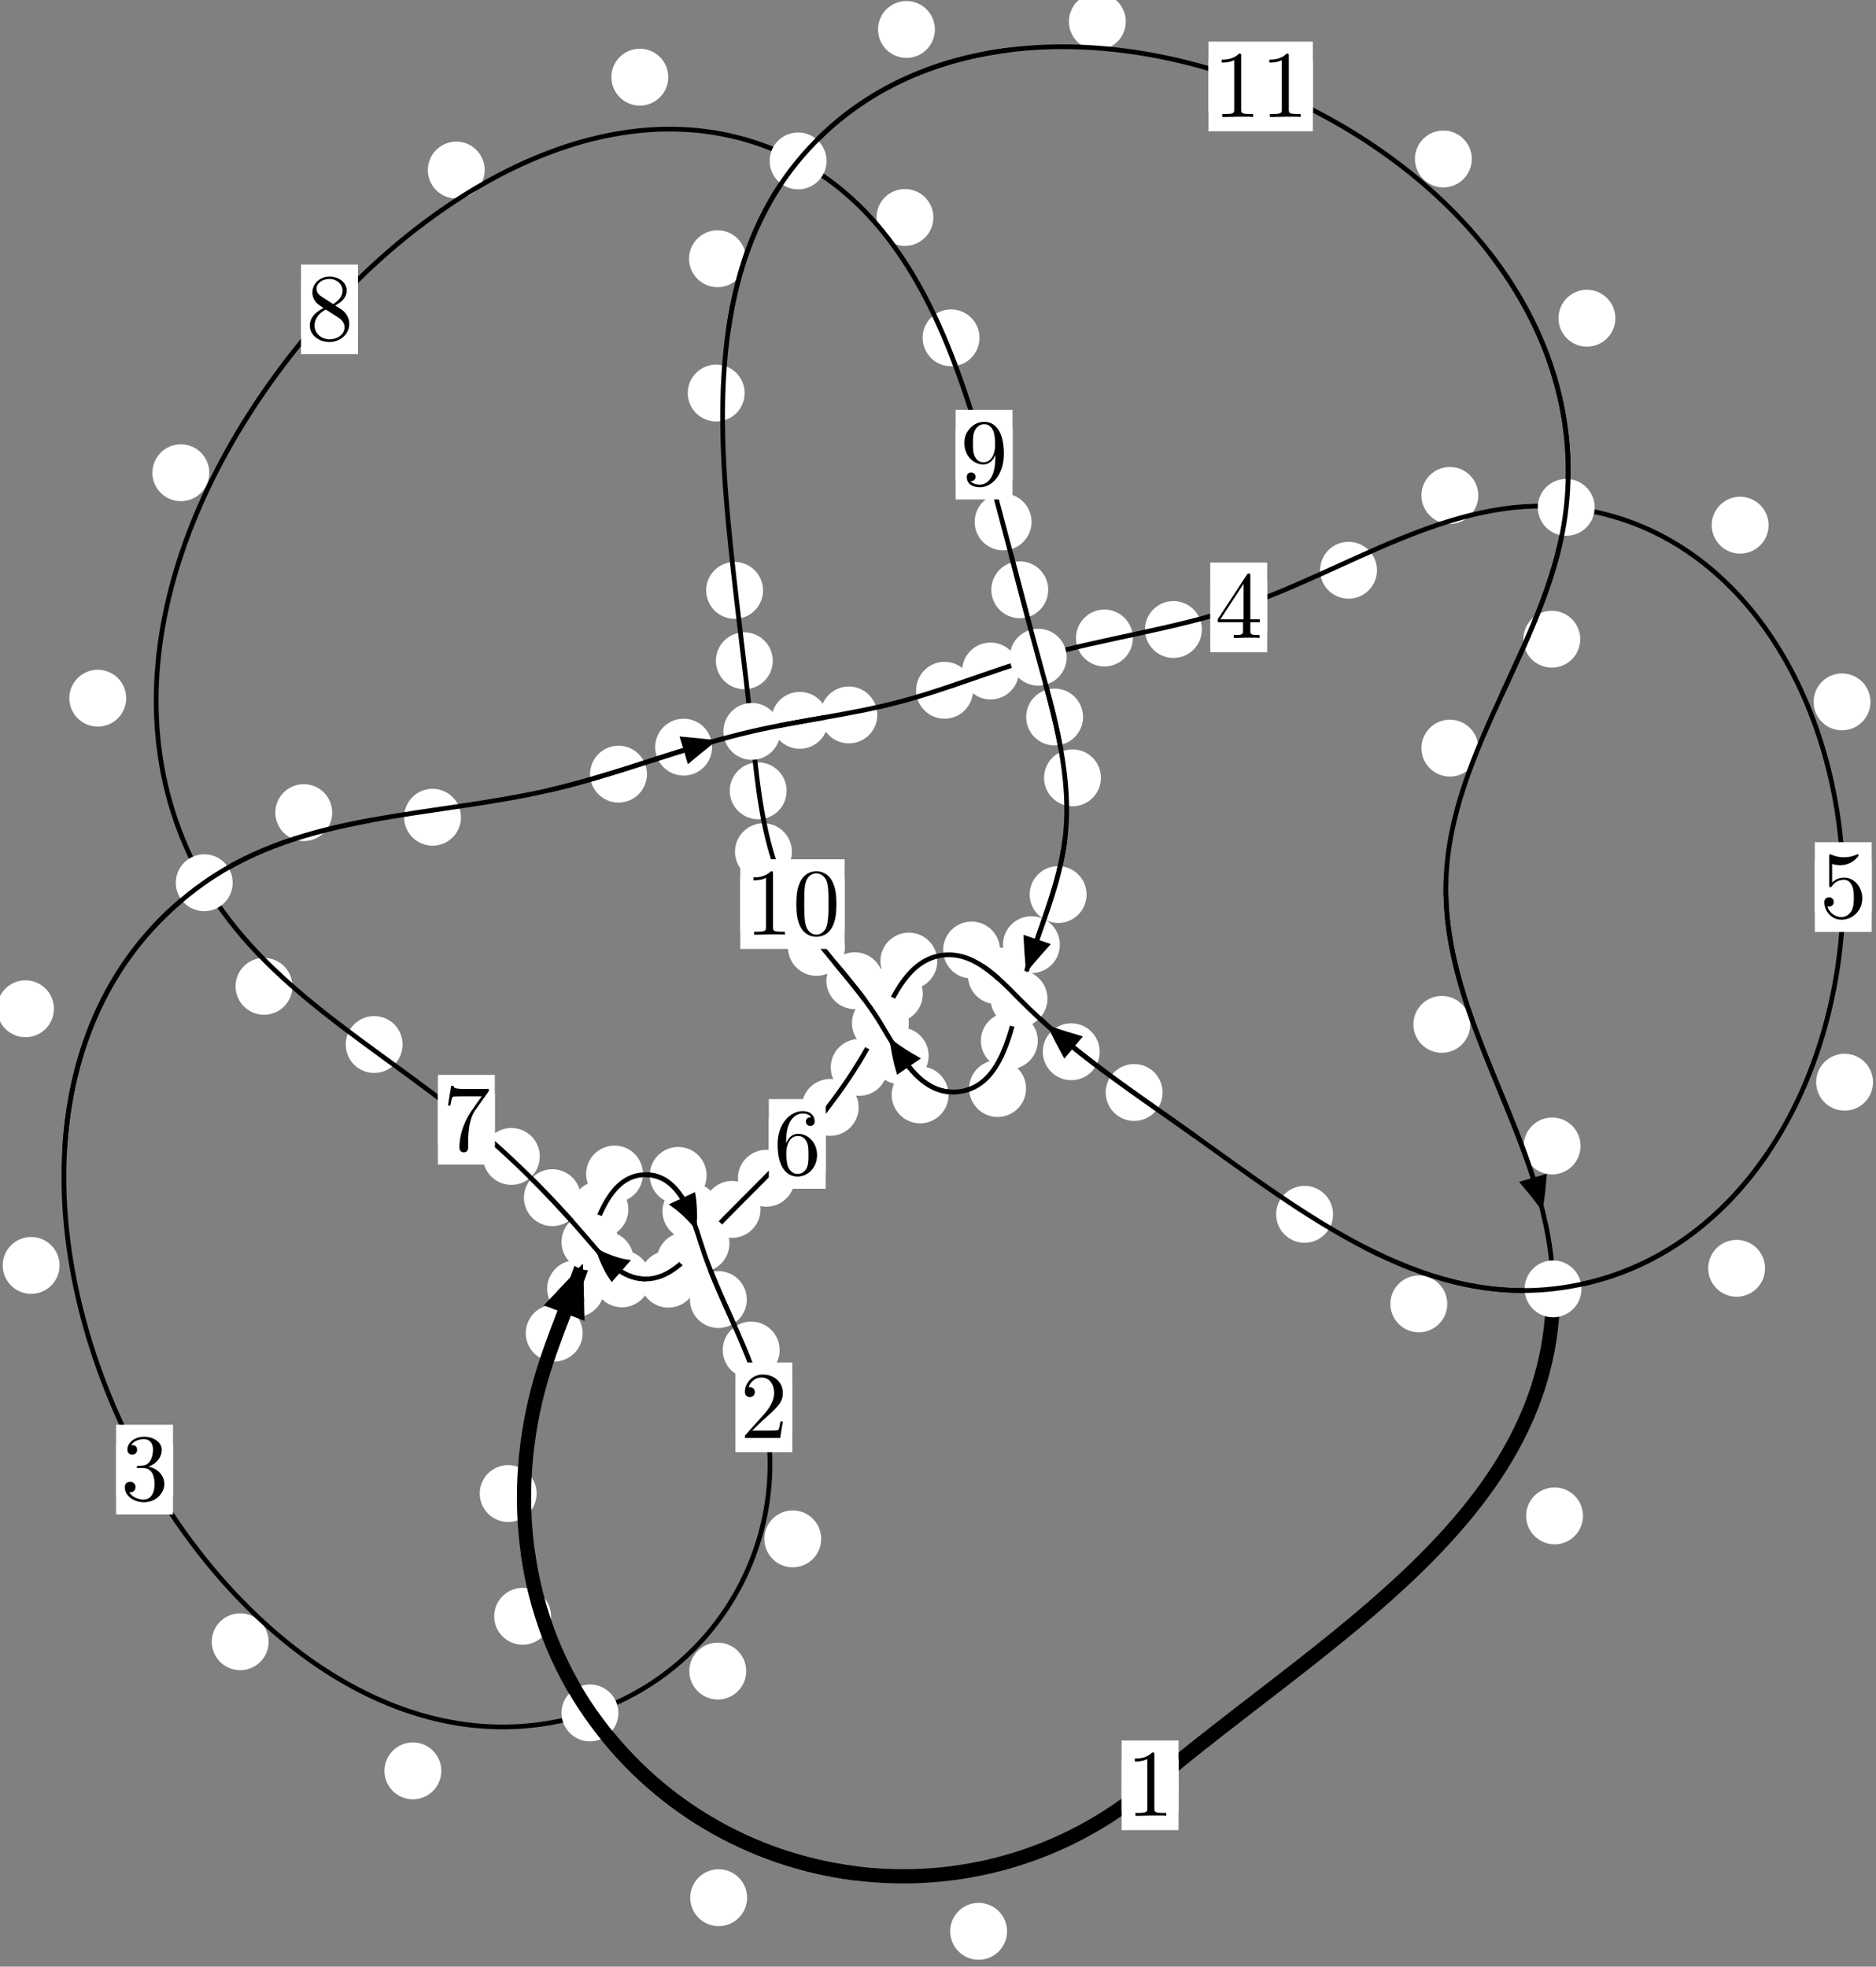 <?xml version="1.0"?>
<!-- Created by MetaPost 1.999 on 2021.07.05:2353 -->
<svg version="1.1" xmlns="http://www.w3.org/2000/svg" xmlns:xlink="http://www.w3.org/1999/xlink" width="197.158" height="206.664" viewBox="0 0 197.158 206.664">
<rect x="0" y="0" width="197.158" height="206.664" fill="#808080" stroke="none"/>
<!-- Original BoundingBox: -62.312302 -25.938797 134.846054 180.724991 -->
  <defs>
    <g transform="scale(0.01,0.01)" id="GLYPHcmr10_48">
      <path style="fill-rule: evenodd;" d="M460 -320C460 -400,455 -480,420 -554C374 -650,292 -666,250 -666C190 -666,117 -640,76 -547C44 -478,39 -400,39 -320C39 -245,43 -155,84 -79C127 2,200 22,249 22C303 22,379 1,423 -94C455 -163,460 -241,460 -320M249 -0C210 -0,151 -25,133 -121C122 -181,122 -273,122 -332C122 -396,122 -462,130 -516C149 -635,224 -644,249 -644C282 -644,348 -626,367 -527C377 -471,377 -395,377 -332C377 -257,377 -189,366 -125C351 -30,294 -0,249 -0"></path>
    </g>
    <g transform="scale(0.01,0.01)" id="GLYPHcmr10_49">
      <path style="fill-rule: evenodd;" d="M294 -640C294 -664,294 -666,271 -666C209 -602,121 -602,89 -602L89 -571C109 -571,168 -571,220 -597L220 -79C220 -43,217 -31,127 -31L95 -31L95 -0L257 -0L130 -3L217 -3L257 -3L297 -3L384 -3L419 -0L419 -31L387 -31C297 -31,294 -42,294 -79"></path>
    </g>
    <g transform="scale(0.01,0.01)" id="GLYPHcmr10_50">
      <path style="fill-rule: evenodd;" d="M127 -77L233 -180C389 -318,449 -372,449 -472C449 -586,359 -666,237 -666C124 -666,50 -574,50 -485C50 -429,100 -429,103 -429C120 -429,155 -441,155 -482C155 -508,137 -534,102 -534C94 -534,92 -534,89 -533C112 -598,166 -635,224 -635C315 -635,358 -554,358 -472C358 -392,308 -313,253 -251L61 -37C50 -26,50 -24,50 -0L421 -0L449 -174L424 -174C419 -144,412 -100,402 -85C395 -77,329 -77,307 -77"></path>
    </g>
    <g transform="scale(0.01,0.01)" id="GLYPHcmr10_51">
      <path style="fill-rule: evenodd;" d="M290 -352C372 -379,430 -449,430 -528C430 -610,342 -666,246 -666C145 -666,69 -606,69 -530C69 -497,91 -478,120 -478C151 -478,171 -500,171 -529C171 -579,124 -579,109 -579C140 -628,206 -641,242 -641C283 -641,338 -619,338 -529C338 -517,336 -459,310 -415C280 -367,246 -364,221 -363C213 -362,189 -360,182 -360C174 -359,167 -358,167 -348C167 -337,174 -337,191 -337L235 -337C317 -337,354 -269,354 -171C354 -35,285 -6,241 -6C198 -6,123 -23,88 -82C123 -77,154 -99,154 -137C154 -173,127 -193,98 -193C74 -193,42 -179,42 -135C42 -44,135 22,244 22C366 22,457 -69,457 -171C457 -253,394 -331,290 -352"></path>
    </g>
    <g transform="scale(0.01,0.01)" id="GLYPHcmr10_52">
      <path style="fill-rule: evenodd;" d="M294 -165L294 -78C294 -42,292 -31,218 -31L197 -31L197 -0L332 -0L238 -3L290 -3L332 -3L374 -3L427 -3L468 -0L468 -31L447 -31C373 -31,371 -42,371 -78L371 -165L471 -165L471 -196L371 -196L371 -651C371 -671,371 -677,355 -677C346 -677,343 -677,335 -665L28 -196L28 -165M300 -196L56 -196L300 -569"></path>
    </g>
    <g transform="scale(0.01,0.01)" id="GLYPHcmr10_53">
      <path style="fill-rule: evenodd;" d="M449 -201C449 -320,367 -420,259 -420C211 -420,168 -404,132 -369L132 -564C152 -558,185 -551,217 -551C340 -551,410 -642,410 -655C410 -661,407 -666,400 -666C399 -666,397 -666,392 -663C372 -654,323 -634,256 -634C216 -634,170 -641,123 -662C115 -665,113 -665,111 -665C101 -665,101 -657,101 -641L101 -345C101 -327,101 -319,115 -319C122 -319,124 -322,128 -328C139 -344,176 -398,257 -398C309 -398,334 -352,342 -334C358 -297,360 -258,360 -208C360 -173,360 -113,336 -71C312 -32,275 -6,229 -6C156 -6,99 -59,82 -118C85 -117,88 -116,99 -116C132 -116,149 -141,149 -165C149 -189,132 -214,99 -214C85 -214,50 -207,50 -161C50 -75,119 22,231 22C347 22,449 -74,449 -201"></path>
    </g>
    <g transform="scale(0.01,0.01)" id="GLYPHcmr10_54">
      <path style="fill-rule: evenodd;" d="M132 -328L132 -352C132 -605,256 -641,307 -641C331 -641,373 -635,395 -601C380 -601,340 -601,340 -556C340 -525,364 -510,386 -510C402 -510,432 -519,432 -558C432 -618,388 -666,305 -666C177 -666,42 -537,42 -316C42 -49,158 22,251 22C362 22,457 -72,457 -204C457 -331,368 -427,257 -427C189 -427,152 -376,132 -328M251 -6C188 -6,158 -66,152 -81C134 -128,134 -208,134 -226C134 -304,166 -404,256 -404C272 -404,318 -404,349 -342C367 -305,367 -254,367 -205C367 -157,367 -107,350 -71C320 -11,274 -6,251 -6"></path>
    </g>
    <g transform="scale(0.01,0.01)" id="GLYPHcmr10_55">
      <path style="fill-rule: evenodd;" d="M476 -609C485 -621,485 -623,485 -644L242 -644C120 -644,118 -657,114 -676L89 -676L56 -470L81 -470C84 -486,93 -549,106 -561C113 -567,191 -567,204 -567L411 -567C400 -551,321 -442,299 -409C209 -274,176 -135,176 -33C176 -23,176 22,222 22C268 22,268 -23,268 -33L268 -84C268 -139,271 -194,279 -248C283 -271,297 -357,341 -419"></path>
    </g>
    <g transform="scale(0.01,0.01)" id="GLYPHcmr10_56">
      <path style="fill-rule: evenodd;" d="M163 -457C117 -487,113 -521,113 -538C113 -599,178 -641,249 -641C322 -641,386 -589,386 -517C386 -460,347 -412,287 -377M309 -362C381 -399,430 -451,430 -517C430 -609,341 -666,250 -666C150 -666,69 -592,69 -499C69 -481,71 -436,113 -389C124 -377,161 -352,186 -335C128 -306,42 -250,42 -151C42 -45,144 22,249 22C362 22,457 -61,457 -168C457 -204,446 -249,408 -291C389 -312,373 -322,309 -362M209 -320L332 -242C360 -223,407 -193,407 -132C407 -58,332 -6,250 -6C164 -6,92 -68,92 -151C92 -209,124 -273,209 -320"></path>
    </g>
    <g transform="scale(0.01,0.01)" id="GLYPHcmr10_57">
      <path style="fill-rule: evenodd;" d="M367 -318L367 -286C367 -52,263 -6,205 -6C188 -6,134 -8,107 -42C151 -42,159 -71,159 -88C159 -119,135 -134,113 -134C97 -134,67 -125,67 -86C67 -19,121 22,206 22C335 22,457 -114,457 -329C457 -598,342 -666,253 -666C198 -666,149 -648,106 -603C65 -558,42 -516,42 -441C42 -316,130 -218,242 -218C303 -218,344 -260,367 -318M243 -241C227 -241,181 -241,150 -304C132 -341,132 -391,132 -440C132 -494,132 -541,153 -578C180 -628,218 -641,253 -641C299 -641,332 -607,349 -562C361 -530,365 -467,365 -421C365 -338,331 -241,243 -241"></path>
    </g>
  </defs>
  <path d="M105.836 202.95C105.836 202.157,105.521 201.397,104.961 200.837C104.4 200.276,103.64 199.961,102.848 199.961C102.055 199.961,101.295 200.276,100.734 200.837C100.174 201.397,99.859 202.157,99.859 202.95C99.859 203.743,100.174 204.503,100.734 205.063C101.295 205.624,102.055 205.939,102.848 205.939C103.64 205.939,104.4 205.624,104.961 205.063C105.521 204.503,105.836 203.743,105.836 202.95Z" style="fill: rgb(100%,100%,100%);stroke: none;"></path>
  <path d="M123.857 187.608C123.857 186.816,123.542 186.055,122.981 185.495C122.421 184.935,121.661 184.62,120.868 184.62C120.075 184.62,119.315 184.935,118.755 185.495C118.194 186.055,117.879 186.816,117.879 187.608C117.879 188.401,118.194 189.161,118.755 189.722C119.315 190.282,120.075 190.597,120.868 190.597C121.661 190.597,122.421 190.282,122.981 189.722C123.542 189.161,123.857 188.401,123.857 187.608Z" style="fill: rgb(100%,100%,100%);stroke: none;"></path>
  <path d="M57.916 169.848C57.916 169.055,57.601 168.295,57.041 167.734C56.48 167.174,55.72 166.859,54.928 166.859C54.135 166.859,53.375 167.174,52.814 167.734C52.254 168.295,51.939 169.055,51.939 169.848C51.939 170.64,52.254 171.4,52.814 171.961C53.375 172.521,54.135 172.836,54.928 172.836C55.72 172.836,56.48 172.521,57.041 171.961C57.601 171.4,57.916 170.64,57.916 169.848Z" style="fill: rgb(100%,100%,100%);stroke: none;"></path>
  <path d="M78.516 199.419C78.516 198.626,78.202 197.866,77.641 197.306C77.081 196.745,76.32 196.43,75.528 196.43C74.735 196.43,73.975 196.745,73.414 197.306C72.854 197.866,72.539 198.626,72.539 199.419C72.539 200.212,72.854 200.972,73.414 201.532C73.975 202.093,74.735 202.408,75.528 202.408C76.32 202.408,77.081 202.093,77.641 201.532C78.202 200.972,78.516 200.212,78.516 199.419Z" style="fill: rgb(100%,100%,100%);stroke: none;"></path>
  <path d="M61.231 140.091C61.231 139.298,60.916 138.538,60.356 137.977C59.795 137.417,59.035 137.102,58.243 137.102C57.45 137.102,56.69 137.417,56.129 137.977C55.569 138.538,55.254 139.298,55.254 140.091C55.254 140.883,55.569 141.644,56.129 142.204C56.69 142.765,57.45 143.08,58.243 143.08C59.035 143.08,59.795 142.765,60.356 142.204C60.916 141.644,61.231 140.883,61.231 140.091Z" style="fill: rgb(100%,100%,100%);stroke: none;"></path>
  <path d="M56.394 156.948C56.394 156.155,56.079 155.395,55.519 154.835C54.958 154.274,54.198 153.959,53.405 153.959C52.613 153.959,51.852 154.274,51.292 154.835C50.732 155.395,50.417 156.155,50.417 156.948C50.417 157.741,50.732 158.501,51.292 159.061C51.852 159.622,52.613 159.937,53.405 159.937C54.198 159.937,54.958 159.622,55.519 159.061C56.079 158.501,56.394 157.741,56.394 156.948Z" style="fill: rgb(100%,100%,100%);stroke: none;"></path>
  <path d="M66.038 127.082C66.038 126.289,65.723 125.529,65.163 124.969C64.602 124.408,63.842 124.093,63.049 124.093C62.257 124.093,61.497 124.408,60.936 124.969C60.376 125.529,60.061 126.289,60.061 127.082C60.061 127.875,60.376 128.635,60.936 129.195C61.497 129.756,62.257 130.071,63.049 130.071C63.842 130.071,64.602 129.756,65.163 129.195C65.723 128.635,66.038 127.875,66.038 127.082Z" style="fill: rgb(100%,100%,100%);stroke: none;"></path>
  <path d="M63.482 135.427C63.482 134.635,63.167 133.874,62.607 133.314C62.046 132.753,61.286 132.439,60.494 132.439C59.701 132.439,58.941 132.753,58.38 133.314C57.82 133.874,57.505 134.635,57.505 135.427C57.505 136.22,57.82 136.98,58.38 137.541C58.941 138.101,59.701 138.416,60.494 138.416C61.286 138.416,62.046 138.101,62.607 137.541C63.167 136.98,63.482 136.22,63.482 135.427Z" style="fill: rgb(100%,100%,100%);stroke: none;"></path>
  <path d="M74.263 123.518C74.263 122.725,73.948 121.965,73.387 121.405C72.827 120.844,72.067 120.529,71.274 120.529C70.481 120.529,69.721 120.844,69.161 121.405C68.6 121.965,68.285 122.725,68.285 123.518C68.285 124.311,68.6 125.071,69.161 125.631C69.721 126.192,70.481 126.507,71.274 126.507C72.067 126.507,72.827 126.192,73.387 125.631C73.948 125.071,74.263 124.311,74.263 123.518Z" style="fill: rgb(100%,100%,100%);stroke: none;"></path>
  <path d="M67.574 123.372C67.574 122.579,67.26 121.819,66.699 121.258C66.139 120.698,65.378 120.383,64.586 120.383C63.793 120.383,63.033 120.698,62.472 121.258C61.912 121.819,61.597 122.579,61.597 123.372C61.597 124.164,61.912 124.924,62.472 125.485C63.033 126.045,63.793 126.36,64.586 126.36C65.378 126.36,66.139 126.045,66.699 125.485C67.26 124.924,67.574 124.164,67.574 123.372Z" style="fill: rgb(100%,100%,100%);stroke: none;"></path>
  <path d="M78.484 136.563C78.484 135.77,78.169 135.01,77.609 134.449C77.048 133.889,76.288 133.574,75.495 133.574C74.703 133.574,73.943 133.889,73.382 134.449C72.822 135.01,72.507 135.77,72.507 136.563C72.507 137.355,72.822 138.115,73.382 138.676C73.943 139.236,74.703 139.551,75.495 139.551C76.288 139.551,77.048 139.236,77.609 138.676C78.169 138.115,78.484 137.355,78.484 136.563Z" style="fill: rgb(100%,100%,100%);stroke: none;"></path>
  <path d="M75.603 127.291C75.603 126.498,75.288 125.738,74.727 125.178C74.167 124.617,73.407 124.302,72.614 124.302C71.821 124.302,71.061 124.617,70.501 125.178C69.94 125.738,69.625 126.498,69.625 127.291C69.625 128.084,69.94 128.844,70.501 129.404C71.061 129.965,71.821 130.28,72.614 130.28C73.407 130.28,74.167 129.965,74.727 129.404C75.288 128.844,75.603 128.084,75.603 127.291Z" style="fill: rgb(100%,100%,100%);stroke: none;"></path>
  <path d="M86.303 161.712C86.303 160.92,85.988 160.16,85.427 159.599C84.867 159.039,84.107 158.724,83.314 158.724C82.521 158.724,81.761 159.039,81.201 159.599C80.64 160.16,80.325 160.92,80.325 161.712C80.325 162.505,80.64 163.265,81.201 163.826C81.761 164.386,82.521 164.701,83.314 164.701C84.107 164.701,84.867 164.386,85.427 163.826C85.988 163.265,86.303 162.505,86.303 161.712Z" style="fill: rgb(100%,100%,100%);stroke: none;"></path>
  <path d="M81.937 141.867C81.937 141.074,81.622 140.314,81.061 139.753C80.501 139.193,79.74 138.878,78.948 138.878C78.155 138.878,77.395 139.193,76.834 139.753C76.274 140.314,75.959 141.074,75.959 141.867C75.959 142.659,76.274 143.419,76.834 143.98C77.395 144.54,78.155 144.855,78.948 144.855C79.74 144.855,80.501 144.54,81.061 143.98C81.622 143.419,81.937 142.659,81.937 141.867Z" style="fill: rgb(100%,100%,100%);stroke: none;"></path>
  <path d="M46.38 186.089C46.38 185.296,46.065 184.536,45.505 183.976C44.944 183.415,44.184 183.1,43.392 183.1C42.599 183.1,41.839 183.415,41.278 183.976C40.718 184.536,40.403 185.296,40.403 186.089C40.403 186.882,40.718 187.642,41.278 188.202C41.839 188.763,42.599 189.078,43.392 189.078C44.184 189.078,44.944 188.763,45.505 188.202C46.065 187.642,46.38 186.882,46.38 186.089Z" style="fill: rgb(100%,100%,100%);stroke: none;"></path>
  <path d="M78.424 175.604C78.424 174.811,78.109 174.051,77.548 173.491C76.988 172.93,76.228 172.615,75.435 172.615C74.642 172.615,73.882 172.93,73.322 173.491C72.761 174.051,72.446 174.811,72.446 175.604C72.446 176.397,72.761 177.157,73.322 177.717C73.882 178.278,74.642 178.593,75.435 178.593C76.228 178.593,76.988 178.278,77.548 177.717C78.109 177.157,78.424 176.397,78.424 175.604Z" style="fill: rgb(100%,100%,100%);stroke: none;"></path>
  <path d="M6.26 132.974C6.26 132.181,5.945 131.421,5.385 130.861C4.824 130.3,4.064 129.985,3.272 129.985C2.479 129.985,1.719 130.3,1.158 130.861C0.598 131.421,0.283 132.181,0.283 132.974C0.283 133.767,0.598 134.527,1.158 135.087C1.719 135.648,2.479 135.963,3.272 135.963C4.064 135.963,4.824 135.648,5.385 135.087C5.945 134.527,6.26 133.767,6.26 132.974Z" style="fill: rgb(100%,100%,100%);stroke: none;"></path>
  <path d="M28.232 172.522C28.232 171.73,27.917 170.97,27.357 170.409C26.796 169.849,26.036 169.534,25.244 169.534C24.451 169.534,23.691 169.849,23.13 170.409C22.57 170.97,22.255 171.73,22.255 172.522C22.255 173.315,22.57 174.075,23.13 174.636C23.691 175.196,24.451 175.511,25.244 175.511C26.036 175.511,26.796 175.196,27.357 174.636C27.917 174.075,28.232 173.315,28.232 172.522Z" style="fill: rgb(100%,100%,100%);stroke: none;"></path>
  <path d="M34.911 85.393C34.911 84.6,34.596 83.84,34.036 83.28C33.475 82.719,32.715 82.404,31.922 82.404C31.13 82.404,30.369 82.719,29.809 83.28C29.249 83.84,28.934 84.6,28.934 85.393C28.934 86.186,29.249 86.946,29.809 87.506C30.369 88.067,31.13 88.382,31.922 88.382C32.715 88.382,33.475 88.067,34.036 87.506C34.596 86.946,34.911 86.186,34.911 85.393Z" style="fill: rgb(100%,100%,100%);stroke: none;"></path>
  <path d="M5.665 106.005C5.665 105.212,5.35 104.452,4.79 103.892C4.229 103.331,3.469 103.016,2.676 103.016C1.884 103.016,1.124 103.331,0.563 103.892C0.003 104.452,-0.312 105.212,-0.312 106.005C-0.312 106.798,0.003 107.558,0.563 108.118C1.124 108.679,1.884 108.994,2.676 108.994C3.469 108.994,4.229 108.679,4.79 108.118C5.35 107.558,5.665 106.798,5.665 106.005Z" style="fill: rgb(100%,100%,100%);stroke: none;"></path>
  <path d="M67.992 81.35C67.992 80.557,67.677 79.797,67.117 79.237C66.556 78.676,65.796 78.361,65.003 78.361C64.211 78.361,63.45 78.676,62.89 79.237C62.329 79.797,62.014 80.557,62.014 81.35C62.014 82.143,62.329 82.903,62.89 83.463C63.45 84.024,64.211 84.339,65.003 84.339C65.796 84.339,66.556 84.024,67.117 83.463C67.677 82.903,67.992 82.143,67.992 81.35Z" style="fill: rgb(100%,100%,100%);stroke: none;"></path>
  <path d="M48.447 85.88C48.447 85.087,48.132 84.327,47.572 83.766C47.012 83.206,46.251 82.891,45.459 82.891C44.666 82.891,43.906 83.206,43.345 83.766C42.785 84.327,42.47 85.087,42.47 85.88C42.47 86.672,42.785 87.433,43.345 87.993C43.906 88.553,44.666 88.868,45.459 88.868C46.251 88.868,47.012 88.553,47.572 87.993C48.132 87.433,48.447 86.672,48.447 85.88Z" style="fill: rgb(100%,100%,100%);stroke: none;"></path>
  <path d="M87.04 75.698C87.04 74.905,86.725 74.145,86.164 73.584C85.604 73.024,84.843 72.709,84.051 72.709C83.258 72.709,82.498 73.024,81.937 73.584C81.377 74.145,81.062 74.905,81.062 75.698C81.062 76.49,81.377 77.251,81.937 77.811C82.498 78.372,83.258 78.686,84.051 78.686C84.843 78.686,85.604 78.372,86.164 77.811C86.725 77.251,87.04 76.49,87.04 75.698Z" style="fill: rgb(100%,100%,100%);stroke: none;"></path>
  <path d="M74.835 78.512C74.835 77.719,74.52 76.959,73.96 76.398C73.399 75.838,72.639 75.523,71.846 75.523C71.054 75.523,70.293 75.838,69.733 76.398C69.172 76.959,68.857 77.719,68.857 78.512C68.857 79.304,69.172 80.064,69.733 80.625C70.293 81.185,71.054 81.5,71.846 81.5C72.639 81.5,73.399 81.185,73.96 80.625C74.52 80.064,74.835 79.304,74.835 78.512Z" style="fill: rgb(100%,100%,100%);stroke: none;"></path>
  <path d="M102.256 72.537C102.256 71.745,101.941 70.985,101.381 70.424C100.82 69.864,100.06 69.549,99.267 69.549C98.475 69.549,97.714 69.864,97.154 70.424C96.593 70.985,96.278 71.745,96.278 72.537C96.278 73.33,96.593 74.09,97.154 74.651C97.714 75.211,98.475 75.526,99.267 75.526C100.06 75.526,100.82 75.211,101.381 74.651C101.941 74.09,102.256 73.33,102.256 72.537Z" style="fill: rgb(100%,100%,100%);stroke: none;"></path>
  <path d="M92.198 75.131C92.198 74.338,91.883 73.578,91.323 73.018C90.762 72.457,90.002 72.142,89.209 72.142C88.417 72.142,87.657 72.457,87.096 73.018C86.536 73.578,86.221 74.338,86.221 75.131C86.221 75.924,86.536 76.684,87.096 77.244C87.657 77.805,88.417 78.12,89.209 78.12C90.002 78.12,90.762 77.805,91.323 77.244C91.883 76.684,92.198 75.924,92.198 75.131Z" style="fill: rgb(100%,100%,100%);stroke: none;"></path>
  <path d="M119.059 67.046C119.059 66.254,118.745 65.494,118.184 64.933C117.624 64.373,116.863 64.058,116.071 64.058C115.278 64.058,114.518 64.373,113.957 64.933C113.397 65.494,113.082 66.254,113.082 67.046C113.082 67.839,113.397 68.599,113.957 69.16C114.518 69.72,115.278 70.035,116.071 70.035C116.863 70.035,117.624 69.72,118.184 69.16C118.745 68.599,119.059 67.839,119.059 67.046Z" style="fill: rgb(100%,100%,100%);stroke: none;"></path>
  <path d="M107.09 70.512C107.09 69.72,106.775 68.959,106.214 68.399C105.654 67.838,104.894 67.523,104.101 67.523C103.308 67.523,102.548 67.838,101.988 68.399C101.427 68.959,101.112 69.72,101.112 70.512C101.112 71.305,101.427 72.065,101.988 72.626C102.548 73.186,103.308 73.501,104.101 73.501C104.894 73.501,105.654 73.186,106.214 72.626C106.775 72.065,107.09 71.305,107.09 70.512Z" style="fill: rgb(100%,100%,100%);stroke: none;"></path>
  <path d="M144.712 59.924C144.712 59.131,144.397 58.371,143.836 57.81C143.276 57.25,142.516 56.935,141.723 56.935C140.93 56.935,140.17 57.25,139.61 57.81C139.049 58.371,138.734 59.131,138.734 59.924C138.734 60.716,139.049 61.476,139.61 62.037C140.17 62.597,140.93 62.912,141.723 62.912C142.516 62.912,143.276 62.597,143.836 62.037C144.397 61.476,144.712 60.716,144.712 59.924Z" style="fill: rgb(100%,100%,100%);stroke: none;"></path>
  <path d="M126.31 66.152C126.31 65.359,125.995 64.599,125.434 64.039C124.874 63.478,124.114 63.163,123.321 63.163C122.528 63.163,121.768 63.478,121.208 64.039C120.647 64.599,120.332 65.359,120.332 66.152C120.332 66.945,120.647 67.705,121.208 68.265C121.768 68.826,122.528 69.141,123.321 69.141C124.114 69.141,124.874 68.826,125.434 68.265C125.995 67.705,126.31 66.945,126.31 66.152Z" style="fill: rgb(100%,100%,100%);stroke: none;"></path>
  <path d="M185.869 55.188C185.869 54.395,185.554 53.635,184.994 53.075C184.433 52.514,183.673 52.199,182.88 52.199C182.088 52.199,181.328 52.514,180.767 53.075C180.207 53.635,179.892 54.395,179.892 55.188C179.892 55.981,180.207 56.741,180.767 57.301C181.328 57.862,182.088 58.177,182.88 58.177C183.673 58.177,184.433 57.862,184.994 57.301C185.554 56.741,185.869 55.981,185.869 55.188Z" style="fill: rgb(100%,100%,100%);stroke: none;"></path>
  <path d="M155.362 52.062C155.362 51.27,155.047 50.509,154.487 49.949C153.926 49.388,153.166 49.073,152.373 49.073C151.581 49.073,150.821 49.388,150.26 49.949C149.7 50.509,149.385 51.27,149.385 52.062C149.385 52.855,149.7 53.615,150.26 54.176C150.821 54.736,151.581 55.051,152.373 55.051C153.166 55.051,153.926 54.736,154.487 54.176C155.047 53.615,155.362 52.855,155.362 52.062Z" style="fill: rgb(100%,100%,100%);stroke: none;"></path>
  <path d="M196.846 113.721C196.846 112.928,196.531 112.168,195.971 111.607C195.41 111.047,194.65 110.732,193.857 110.732C193.065 110.732,192.304 111.047,191.744 111.607C191.184 112.168,190.869 112.928,190.869 113.721C190.869 114.513,191.184 115.273,191.744 115.834C192.304 116.394,193.065 116.709,193.857 116.709C194.65 116.709,195.41 116.394,195.971 115.834C196.531 115.273,196.846 114.513,196.846 113.721Z" style="fill: rgb(100%,100%,100%);stroke: none;"></path>
  <path d="M196.575 73.757C196.575 72.964,196.26 72.204,195.699 71.643C195.139 71.083,194.379 70.768,193.586 70.768C192.793 70.768,192.033 71.083,191.473 71.643C190.912 72.204,190.597 72.964,190.597 73.757C190.597 74.549,190.912 75.31,191.473 75.87C192.033 76.431,192.793 76.745,193.586 76.745C194.379 76.745,195.139 76.431,195.699 75.87C196.26 75.31,196.575 74.549,196.575 73.757Z" style="fill: rgb(100%,100%,100%);stroke: none;"></path>
  <path d="M152.101 137.02C152.101 136.227,151.786 135.467,151.226 134.907C150.665 134.346,149.905 134.031,149.112 134.031C148.32 134.031,147.559 134.346,146.999 134.907C146.439 135.467,146.124 136.227,146.124 137.02C146.124 137.813,146.439 138.573,146.999 139.133C147.559 139.694,148.32 140.009,149.112 140.009C149.905 140.009,150.665 139.694,151.226 139.133C151.786 138.573,152.101 137.813,152.101 137.02Z" style="fill: rgb(100%,100%,100%);stroke: none;"></path>
  <path d="M185.499 133.279C185.499 132.486,185.184 131.726,184.624 131.165C184.063 130.605,183.303 130.29,182.51 130.29C181.718 130.29,180.958 130.605,180.397 131.165C179.837 131.726,179.522 132.486,179.522 133.279C179.522 134.071,179.837 134.831,180.397 135.392C180.958 135.952,181.718 136.267,182.51 136.267C183.303 136.267,184.063 135.952,184.624 135.392C185.184 134.831,185.499 134.071,185.499 133.279Z" style="fill: rgb(100%,100%,100%);stroke: none;"></path>
  <path d="M122.181 114.802C122.181 114.01,121.866 113.249,121.305 112.689C120.745 112.128,119.985 111.814,119.192 111.814C118.399 111.814,117.639 112.128,117.079 112.689C116.518 113.249,116.203 114.01,116.203 114.802C116.203 115.595,116.518 116.355,117.079 116.916C117.639 117.476,118.399 117.791,119.192 117.791C119.985 117.791,120.745 117.476,121.305 116.916C121.866 116.355,122.181 115.595,122.181 114.802Z" style="fill: rgb(100%,100%,100%);stroke: none;"></path>
  <path d="M140.095 127.605C140.095 126.813,139.78 126.053,139.219 125.492C138.659 124.932,137.899 124.617,137.106 124.617C136.313 124.617,135.553 124.932,134.993 125.492C134.432 126.053,134.117 126.813,134.117 127.605C134.117 128.398,134.432 129.158,134.993 129.719C135.553 130.279,136.313 130.594,137.106 130.594C137.899 130.594,138.659 130.279,139.219 129.719C139.78 129.158,140.095 128.398,140.095 127.605Z" style="fill: rgb(100%,100%,100%);stroke: none;"></path>
  <path d="M107.705 102.523C107.705 101.731,107.39 100.971,106.83 100.41C106.269 99.85,105.509 99.535,104.716 99.535C103.924 99.535,103.163 99.85,102.603 100.41C102.043 100.971,101.728 101.731,101.728 102.523C101.728 103.316,102.043 104.076,102.603 104.637C103.163 105.197,103.924 105.512,104.716 105.512C105.509 105.512,106.269 105.197,106.83 104.637C107.39 104.076,107.705 103.316,107.705 102.523Z" style="fill: rgb(100%,100%,100%);stroke: none;"></path>
  <path d="M115.571 110.523C115.571 109.731,115.256 108.97,114.696 108.41C114.135 107.849,113.375 107.535,112.582 107.535C111.79 107.535,111.029 107.849,110.469 108.41C109.909 108.97,109.594 109.731,109.594 110.523C109.594 111.316,109.909 112.076,110.469 112.637C111.029 113.197,111.79 113.512,112.582 113.512C113.375 113.512,114.135 113.197,114.696 112.637C115.256 112.076,115.571 111.316,115.571 110.523Z" style="fill: rgb(100%,100%,100%);stroke: none;"></path>
  <path d="M98.504 100.995C98.504 100.202,98.189 99.442,97.629 98.882C97.068 98.321,96.308 98.006,95.515 98.006C94.723 98.006,93.962 98.321,93.402 98.882C92.841 99.442,92.527 100.202,92.527 100.995C92.527 101.788,92.841 102.548,93.402 103.108C93.962 103.669,94.723 103.984,95.515 103.984C96.308 103.984,97.068 103.669,97.629 103.108C98.189 102.548,98.504 101.788,98.504 100.995Z" style="fill: rgb(100%,100%,100%);stroke: none;"></path>
  <path d="M105.094 99.834C105.094 99.041,104.779 98.281,104.219 97.72C103.658 97.16,102.898 96.845,102.105 96.845C101.313 96.845,100.552 97.16,99.992 97.72C99.432 98.281,99.117 99.041,99.117 99.834C99.117 100.626,99.432 101.387,99.992 101.947C100.552 102.507,101.313 102.822,102.105 102.822C102.898 102.822,103.658 102.507,104.219 101.947C104.779 101.387,105.094 100.626,105.094 99.834Z" style="fill: rgb(100%,100%,100%);stroke: none;"></path>
  <path d="M93.286 112.168C93.286 111.375,92.971 110.615,92.411 110.054C91.85 109.494,91.09 109.179,90.297 109.179C89.505 109.179,88.744 109.494,88.184 110.054C87.623 110.615,87.308 111.375,87.308 112.168C87.308 112.96,87.623 113.721,88.184 114.281C88.744 114.841,89.505 115.156,90.297 115.156C91.09 115.156,91.85 114.841,92.411 114.281C92.971 113.721,93.286 112.96,93.286 112.168Z" style="fill: rgb(100%,100%,100%);stroke: none;"></path>
  <path d="M96.981 104.44C96.981 103.648,96.666 102.887,96.105 102.327C95.545 101.766,94.785 101.451,93.992 101.451C93.199 101.451,92.439 101.766,91.879 102.327C91.318 102.887,91.003 103.648,91.003 104.44C91.003 105.233,91.318 105.993,91.879 106.554C92.439 107.114,93.199 107.429,93.992 107.429C94.785 107.429,95.545 107.114,96.105 106.554C96.666 105.993,96.981 105.233,96.981 104.44Z" style="fill: rgb(100%,100%,100%);stroke: none;"></path>
  <path d="M83.528 123.815C83.528 123.023,83.213 122.263,82.652 121.702C82.092 121.142,81.332 120.827,80.539 120.827C79.746 120.827,78.986 121.142,78.426 121.702C77.865 122.263,77.55 123.023,77.55 123.815C77.55 124.608,77.865 125.368,78.426 125.929C78.986 126.489,79.746 126.804,80.539 126.804C81.332 126.804,82.092 126.489,82.652 125.929C83.213 125.368,83.528 124.608,83.528 123.815Z" style="fill: rgb(100%,100%,100%);stroke: none;"></path>
  <path d="M90.236 116.372C90.236 115.58,89.921 114.82,89.361 114.259C88.801 113.699,88.04 113.384,87.248 113.384C86.455 113.384,85.695 113.699,85.134 114.259C84.574 114.82,84.259 115.58,84.259 116.372C84.259 117.165,84.574 117.925,85.134 118.486C85.695 119.046,86.455 119.361,87.248 119.361C88.04 119.361,88.801 119.046,89.361 118.486C89.921 117.925,90.236 117.165,90.236 116.372Z" style="fill: rgb(100%,100%,100%);stroke: none;"></path>
  <path d="M75.012 132.478C75.012 131.685,74.697 130.925,74.137 130.364C73.576 129.804,72.816 129.489,72.023 129.489C71.231 129.489,70.47 129.804,69.91 130.364C69.35 130.925,69.035 131.685,69.035 132.478C69.035 133.27,69.35 134.03,69.91 134.591C70.47 135.151,71.231 135.466,72.023 135.466C72.816 135.466,73.576 135.151,74.137 134.591C74.697 134.03,75.012 133.27,75.012 132.478Z" style="fill: rgb(100%,100%,100%);stroke: none;"></path>
  <path d="M79.926 127.088C79.926 126.295,79.611 125.535,79.05 124.975C78.49 124.414,77.73 124.099,76.937 124.099C76.144 124.099,75.384 124.414,74.824 124.975C74.263 125.535,73.948 126.295,73.948 127.088C73.948 127.881,74.263 128.641,74.824 129.201C75.384 129.762,76.144 130.077,76.937 130.077C77.73 130.077,78.49 129.762,79.05 129.201C79.611 128.641,79.926 127.881,79.926 127.088Z" style="fill: rgb(100%,100%,100%);stroke: none;"></path>
  <path d="M68.354 134.387C68.354 133.595,68.039 132.834,67.478 132.274C66.918 131.714,66.158 131.399,65.365 131.399C64.572 131.399,63.812 131.714,63.252 132.274C62.691 132.834,62.376 133.595,62.376 134.387C62.376 135.18,62.691 135.94,63.252 136.501C63.812 137.061,64.572 137.376,65.365 137.376C66.158 137.376,66.918 137.061,67.478 136.501C68.039 135.94,68.354 135.18,68.354 134.387Z" style="fill: rgb(100%,100%,100%);stroke: none;"></path>
  <path d="M73.227 134.419C73.227 133.627,72.912 132.866,72.351 132.306C71.791 131.746,71.031 131.431,70.238 131.431C69.445 131.431,68.685 131.746,68.125 132.306C67.564 132.866,67.249 133.627,67.249 134.419C67.249 135.212,67.564 135.972,68.125 136.533C68.685 137.093,69.445 137.408,70.238 137.408C71.031 137.408,71.791 137.093,72.351 136.533C72.912 135.972,73.227 135.212,73.227 134.419Z" style="fill: rgb(100%,100%,100%);stroke: none;"></path>
  <path d="M61.041 125.857C61.041 125.065,60.726 124.305,60.165 123.744C59.605 123.184,58.845 122.869,58.052 122.869C57.259 122.869,56.499 123.184,55.939 123.744C55.378 124.305,55.063 125.065,55.063 125.857C55.063 126.65,55.378 127.41,55.939 127.971C56.499 128.531,57.259 128.846,58.052 128.846C58.845 128.846,59.605 128.531,60.165 127.971C60.726 127.41,61.041 126.65,61.041 125.857Z" style="fill: rgb(100%,100%,100%);stroke: none;"></path>
  <path d="M66.585 132.389C66.585 131.596,66.27 130.836,65.709 130.276C65.149 129.715,64.389 129.4,63.596 129.4C62.803 129.4,62.043 129.715,61.483 130.276C60.922 130.836,60.607 131.596,60.607 132.389C60.607 133.182,60.922 133.942,61.483 134.502C62.043 135.063,62.803 135.378,63.596 135.378C64.389 135.378,65.149 135.063,65.709 134.502C66.27 133.942,66.585 133.182,66.585 132.389Z" style="fill: rgb(100%,100%,100%);stroke: none;"></path>
  <path d="M42.314 109.763C42.314 108.97,41.999 108.21,41.438 107.649C40.878 107.089,40.118 106.774,39.325 106.774C38.532 106.774,37.772 107.089,37.212 107.649C36.651 108.21,36.336 108.97,36.336 109.763C36.336 110.555,36.651 111.315,37.212 111.876C37.772 112.436,38.532 112.751,39.325 112.751C40.118 112.751,40.878 112.436,41.438 111.876C41.999 111.315,42.314 110.555,42.314 109.763Z" style="fill: rgb(100%,100%,100%);stroke: none;"></path>
  <path d="M56.729 121.523C56.729 120.73,56.414 119.97,55.854 119.41C55.293 118.849,54.533 118.534,53.741 118.534C52.948 118.534,52.188 118.849,51.627 119.41C51.067 119.97,50.752 120.73,50.752 121.523C50.752 122.316,51.067 123.076,51.627 123.636C52.188 124.197,52.948 124.512,53.741 124.512C54.533 124.512,55.293 124.197,55.854 123.636C56.414 123.076,56.729 122.316,56.729 121.523Z" style="fill: rgb(100%,100%,100%);stroke: none;"></path>
  <path d="M13.264 73.368C13.264 72.576,12.949 71.816,12.389 71.255C11.828 70.695,11.068 70.38,10.275 70.38C9.482 70.38,8.722 70.695,8.162 71.255C7.601 71.816,7.286 72.576,7.286 73.368C7.286 74.161,7.601 74.921,8.162 75.482C8.722 76.042,9.482 76.357,10.275 76.357C11.068 76.357,11.828 76.042,12.389 75.482C12.949 74.921,13.264 74.161,13.264 73.368Z" style="fill: rgb(100%,100%,100%);stroke: none;"></path>
  <path d="M30.734 103.647C30.734 102.854,30.419 102.094,29.858 101.534C29.298 100.973,28.538 100.658,27.745 100.658C26.952 100.658,26.192 100.973,25.632 101.534C25.071 102.094,24.756 102.854,24.756 103.647C24.756 104.44,25.071 105.2,25.632 105.76C26.192 106.321,26.952 106.636,27.745 106.636C28.538 106.636,29.298 106.321,29.858 105.76C30.419 105.2,30.734 104.44,30.734 103.647Z" style="fill: rgb(100%,100%,100%);stroke: none;"></path>
  <path d="M50.941 17.87C50.941 17.077,50.626 16.317,50.065 15.757C49.505 15.196,48.745 14.881,47.952 14.881C47.159 14.881,46.399 15.196,45.839 15.757C45.278 16.317,44.963 17.077,44.963 17.87C44.963 18.663,45.278 19.423,45.839 19.983C46.399 20.544,47.159 20.859,47.952 20.859C48.745 20.859,49.505 20.544,50.065 19.983C50.626 19.423,50.941 18.663,50.941 17.87Z" style="fill: rgb(100%,100%,100%);stroke: none;"></path>
  <path d="M21.994 49.679C21.994 48.887,21.679 48.126,21.119 47.566C20.558 47.005,19.798 46.691,19.005 46.691C18.213 46.691,17.452 47.005,16.892 47.566C16.331 48.126,16.016 48.887,16.016 49.679C16.016 50.472,16.331 51.232,16.892 51.793C17.452 52.353,18.213 52.668,19.005 52.668C19.798 52.668,20.558 52.353,21.119 51.793C21.679 51.232,21.994 50.472,21.994 49.679Z" style="fill: rgb(100%,100%,100%);stroke: none;"></path>
  <path d="M98.094 22.851C98.094 22.059,97.779 21.298,97.218 20.738C96.658 20.178,95.898 19.863,95.105 19.863C94.312 19.863,93.552 20.178,92.992 20.738C92.431 21.298,92.116 22.059,92.116 22.851C92.116 23.644,92.431 24.404,92.992 24.965C93.552 25.525,94.312 25.84,95.105 25.84C95.898 25.84,96.658 25.525,97.218 24.965C97.779 24.404,98.094 23.644,98.094 22.851Z" style="fill: rgb(100%,100%,100%);stroke: none;"></path>
  <path d="M70.23 8.108C70.23 7.316,69.915 6.556,69.355 5.995C68.794 5.435,68.034 5.12,67.241 5.12C66.449 5.12,65.689 5.435,65.128 5.995C64.568 6.556,64.253 7.316,64.253 8.108C64.253 8.901,64.568 9.661,65.128 10.222C65.689 10.782,66.449 11.097,67.241 11.097C68.034 11.097,68.794 10.782,69.355 10.222C69.915 9.661,70.23 8.901,70.23 8.108Z" style="fill: rgb(100%,100%,100%);stroke: none;"></path>
  <path d="M108.411 54.843C108.411 54.05,108.096 53.29,107.536 52.73C106.975 52.169,106.215 51.854,105.422 51.854C104.63 51.854,103.869 52.169,103.309 52.73C102.748 53.29,102.434 54.05,102.434 54.843C102.434 55.636,102.748 56.396,103.309 56.956C103.869 57.517,104.63 57.832,105.422 57.832C106.215 57.832,106.975 57.517,107.536 56.956C108.096 56.396,108.411 55.636,108.411 54.843Z" style="fill: rgb(100%,100%,100%);stroke: none;"></path>
  <path d="M102.94 35.5C102.94 34.708,102.625 33.947,102.064 33.387C101.504 32.826,100.744 32.512,99.951 32.512C99.158 32.512,98.398 32.826,97.838 33.387C97.277 33.947,96.962 34.708,96.962 35.5C96.962 36.293,97.277 37.053,97.838 37.614C98.398 38.174,99.158 38.489,99.951 38.489C100.744 38.489,101.504 38.174,102.064 37.614C102.625 37.053,102.94 36.293,102.94 35.5Z" style="fill: rgb(100%,100%,100%);stroke: none;"></path>
  <path d="M113.824 75.347C113.824 74.554,113.509 73.794,112.948 73.234C112.388 72.673,111.628 72.358,110.835 72.358C110.042 72.358,109.282 72.673,108.722 73.234C108.161 73.794,107.846 74.554,107.846 75.347C107.846 76.14,108.161 76.9,108.722 77.46C109.282 78.021,110.042 78.336,110.835 78.336C111.628 78.336,112.388 78.021,112.948 77.46C113.509 76.9,113.824 76.14,113.824 75.347Z" style="fill: rgb(100%,100%,100%);stroke: none;"></path>
  <path d="M110.162 61.978C110.162 61.185,109.847 60.425,109.286 59.864C108.726 59.304,107.965 58.989,107.173 58.989C106.38 58.989,105.62 59.304,105.059 59.864C104.499 60.425,104.184 61.185,104.184 61.978C104.184 62.77,104.499 63.53,105.059 64.091C105.62 64.651,106.38 64.966,107.173 64.966C107.965 64.966,108.726 64.651,109.286 64.091C109.847 63.53,110.162 62.77,110.162 61.978Z" style="fill: rgb(100%,100%,100%);stroke: none;"></path>
  <path d="M114.193 94.003C114.193 93.21,113.878 92.45,113.317 91.889C112.757 91.329,111.997 91.014,111.204 91.014C110.411 91.014,109.651 91.329,109.091 91.889C108.53 92.45,108.215 93.21,108.215 94.003C108.215 94.795,108.53 95.555,109.091 96.116C109.651 96.676,110.411 96.991,111.204 96.991C111.997 96.991,112.757 96.676,113.317 96.116C113.878 95.555,114.193 94.795,114.193 94.003Z" style="fill: rgb(100%,100%,100%);stroke: none;"></path>
  <path d="M115.703 81.738C115.703 80.945,115.388 80.185,114.827 79.624C114.267 79.064,113.507 78.749,112.714 78.749C111.921 78.749,111.161 79.064,110.601 79.624C110.04 80.185,109.725 80.945,109.725 81.738C109.725 82.53,110.04 83.29,110.601 83.851C111.161 84.411,111.921 84.726,112.714 84.726C113.507 84.726,114.267 84.411,114.827 83.851C115.388 83.29,115.703 82.53,115.703 81.738Z" style="fill: rgb(100%,100%,100%);stroke: none;"></path>
  <path d="M109.066 109.37C109.066 108.577,108.751 107.817,108.19 107.257C107.63 106.696,106.87 106.381,106.077 106.381C105.284 106.381,104.524 106.696,103.964 107.257C103.403 107.817,103.088 108.577,103.088 109.37C103.088 110.163,103.403 110.923,103.964 111.483C104.524 112.044,105.284 112.359,106.077 112.359C106.87 112.359,107.63 112.044,108.19 111.483C108.751 110.923,109.066 110.163,109.066 109.37Z" style="fill: rgb(100%,100%,100%);stroke: none;"></path>
  <path d="M111.385 99.272C111.385 98.48,111.07 97.719,110.509 97.159C109.949 96.598,109.188 96.284,108.396 96.284C107.603 96.284,106.843 96.598,106.282 97.159C105.722 97.719,105.407 98.48,105.407 99.272C105.407 100.065,105.722 100.825,106.282 101.386C106.843 101.946,107.603 102.261,108.396 102.261C109.188 102.261,109.949 101.946,110.509 101.386C111.07 100.825,111.385 100.065,111.385 99.272Z" style="fill: rgb(100%,100%,100%);stroke: none;"></path>
  <path d="M99.689 115.056C99.689 114.263,99.374 113.503,98.814 112.943C98.253 112.382,97.493 112.067,96.701 112.067C95.908 112.067,95.148 112.382,94.587 112.943C94.027 113.503,93.712 114.263,93.712 115.056C93.712 115.849,94.027 116.609,94.587 117.169C95.148 117.73,95.908 118.045,96.701 118.045C97.493 118.045,98.253 117.73,98.814 117.169C99.374 116.609,99.689 115.849,99.689 115.056Z" style="fill: rgb(100%,100%,100%);stroke: none;"></path>
  <path d="M107.832 114.388C107.832 113.596,107.518 112.836,106.957 112.275C106.397 111.715,105.636 111.4,104.844 111.4C104.051 111.4,103.291 111.715,102.73 112.275C102.17 112.836,101.855 113.596,101.855 114.388C101.855 115.181,102.17 115.941,102.73 116.502C103.291 117.062,104.051 117.377,104.844 117.377C105.636 117.377,106.397 117.062,106.957 116.502C107.518 115.941,107.832 115.181,107.832 114.388Z" style="fill: rgb(100%,100%,100%);stroke: none;"></path>
  <path d="M92.827 103.059C92.827 102.266,92.512 101.506,91.952 100.946C91.391 100.385,90.631 100.07,89.838 100.07C89.046 100.07,88.285 100.385,87.725 100.946C87.165 101.506,86.85 102.266,86.85 103.059C86.85 103.852,87.165 104.612,87.725 105.172C88.285 105.733,89.046 106.048,89.838 106.048C90.631 106.048,91.391 105.733,91.952 105.172C92.512 104.612,92.827 103.852,92.827 103.059Z" style="fill: rgb(100%,100%,100%);stroke: none;"></path>
  <path d="M97.596 110.95C97.596 110.158,97.281 109.397,96.72 108.837C96.16 108.276,95.4 107.962,94.607 107.962C93.814 107.962,93.054 108.276,92.494 108.837C91.933 109.397,91.618 110.158,91.618 110.95C91.618 111.743,91.933 112.503,92.494 113.064C93.054 113.624,93.814 113.939,94.607 113.939C95.4 113.939,96.16 113.624,96.72 113.064C97.281 112.503,97.596 111.743,97.596 110.95Z" style="fill: rgb(100%,100%,100%);stroke: none;"></path>
  <path d="M83.221 89.504C83.221 88.711,82.906 87.951,82.345 87.391C81.785 86.83,81.025 86.515,80.232 86.515C79.439 86.515,78.679 86.83,78.119 87.391C77.558 87.951,77.243 88.711,77.243 89.504C77.243 90.297,77.558 91.057,78.119 91.617C78.679 92.178,79.439 92.493,80.232 92.493C81.025 92.493,81.785 92.178,82.345 91.617C82.906 91.057,83.221 90.297,83.221 89.504Z" style="fill: rgb(100%,100%,100%);stroke: none;"></path>
  <path d="M88.792 99.557C88.792 98.764,88.477 98.004,87.916 97.444C87.356 96.883,86.596 96.568,85.803 96.568C85.01 96.568,84.25 96.883,83.69 97.444C83.129 98.004,82.814 98.764,82.814 99.557C82.814 100.35,83.129 101.11,83.69 101.67C84.25 102.231,85.01 102.546,85.803 102.546C86.596 102.546,87.356 102.231,87.916 101.67C88.477 101.11,88.792 100.35,88.792 99.557Z" style="fill: rgb(100%,100%,100%);stroke: none;"></path>
  <path d="M81.213 69.437C81.213 68.645,80.898 67.885,80.338 67.324C79.777 66.764,79.017 66.449,78.224 66.449C77.432 66.449,76.672 66.764,76.111 67.324C75.551 67.885,75.236 68.645,75.236 69.437C75.236 70.23,75.551 70.99,76.111 71.551C76.672 72.111,77.432 72.426,78.224 72.426C79.017 72.426,79.777 72.111,80.338 71.551C80.898 70.99,81.213 70.23,81.213 69.437Z" style="fill: rgb(100%,100%,100%);stroke: none;"></path>
  <path d="M82.67 83.102C82.67 82.31,82.355 81.549,81.795 80.989C81.234 80.428,80.474 80.114,79.681 80.114C78.889 80.114,78.129 80.428,77.568 80.989C77.008 81.549,76.693 82.31,76.693 83.102C76.693 83.895,77.008 84.655,77.568 85.216C78.129 85.776,78.889 86.091,79.681 86.091C80.474 86.091,81.234 85.776,81.795 85.216C82.355 84.655,82.67 83.895,82.67 83.102Z" style="fill: rgb(100%,100%,100%);stroke: none;"></path>
  <path d="M78.258 41.304C78.258 40.512,77.943 39.752,77.382 39.191C76.822 38.631,76.062 38.316,75.269 38.316C74.476 38.316,73.716 38.631,73.156 39.191C72.595 39.752,72.28 40.512,72.28 41.304C72.28 42.097,72.595 42.857,73.156 43.418C73.716 43.978,74.476 44.293,75.269 44.293C76.062 44.293,76.822 43.978,77.382 43.418C77.943 42.857,78.258 42.097,78.258 41.304Z" style="fill: rgb(100%,100%,100%);stroke: none;"></path>
  <path d="M80.192 62.042C80.192 61.249,79.877 60.489,79.317 59.928C78.756 59.368,77.996 59.053,77.204 59.053C76.411 59.053,75.651 59.368,75.09 59.928C74.53 60.489,74.215 61.249,74.215 62.042C74.215 62.834,74.53 63.594,75.09 64.155C75.651 64.715,76.411 65.03,77.204 65.03C77.996 65.03,78.756 64.715,79.317 64.155C79.877 63.594,80.192 62.834,80.192 62.042Z" style="fill: rgb(100%,100%,100%);stroke: none;"></path>
  <path d="M98.254 3.096C98.254 2.303,97.939 1.543,97.378 0.982C96.818 0.422,96.058 0.107,95.265 0.107C94.472 0.107,93.712 0.422,93.152 0.982C92.591 1.543,92.276 2.303,92.276 3.096C92.276 3.888,92.591 4.649,93.152 5.209C93.712 5.77,94.472 6.085,95.265 6.085C96.058 6.085,96.818 5.77,97.378 5.209C97.939 4.649,98.254 3.888,98.254 3.096Z" style="fill: rgb(100%,100%,100%);stroke: none;"></path>
  <path d="M78.395 27.19C78.395 26.397,78.08 25.637,77.519 25.077C76.959 24.516,76.199 24.201,75.406 24.201C74.613 24.201,73.853 24.516,73.293 25.077C72.732 25.637,72.417 26.397,72.417 27.19C72.417 27.983,72.732 28.743,73.293 29.303C73.853 29.864,74.613 30.179,75.406 30.179C76.199 30.179,76.959 29.864,77.519 29.303C78.08 28.743,78.395 27.983,78.395 27.19Z" style="fill: rgb(100%,100%,100%);stroke: none;"></path>
  <path d="M154.679 16.706C154.679 15.913,154.364 15.153,153.803 14.593C153.243 14.032,152.483 13.717,151.69 13.717C150.897 13.717,150.137 14.032,149.577 14.593C149.016 15.153,148.701 15.913,148.701 16.706C148.701 17.499,149.016 18.259,149.577 18.819C150.137 19.38,150.897 19.695,151.69 19.695C152.483 19.695,153.243 19.38,153.803 18.819C154.364 18.259,154.679 17.499,154.679 16.706Z" style="fill: rgb(100%,100%,100%);stroke: none;"></path>
  <path d="M118.313 2.264C118.313 1.471,117.998 0.711,117.438 0.15C116.877 -0.41,116.117 -0.725,115.325 -0.725C114.532 -0.725,113.772 -0.41,113.211 0.15C112.651 0.711,112.336 1.471,112.336 2.264C112.336 3.056,112.651 3.817,113.211 4.377C113.772 4.938,114.532 5.252,115.325 5.252C116.117 5.252,116.877 4.938,117.438 4.377C117.998 3.817,118.313 3.056,118.313 2.264Z" style="fill: rgb(100%,100%,100%);stroke: none;"></path>
  <path d="M166.075 67.17C166.075 66.378,165.76 65.617,165.2 65.057C164.639 64.496,163.879 64.182,163.087 64.182C162.294 64.182,161.534 64.496,160.973 65.057C160.413 65.617,160.098 66.378,160.098 67.17C160.098 67.963,160.413 68.723,160.973 69.284C161.534 69.844,162.294 70.159,163.087 70.159C163.879 70.159,164.639 69.844,165.2 69.284C165.76 68.723,166.075 67.963,166.075 67.17Z" style="fill: rgb(100%,100%,100%);stroke: none;"></path>
  <path d="M169.767 33.44C169.767 32.647,169.452 31.887,168.891 31.327C168.331 30.766,167.571 30.451,166.778 30.451C165.985 30.451,165.225 30.766,164.665 31.327C164.104 31.887,163.789 32.647,163.789 33.44C163.789 34.233,164.104 34.993,164.665 35.553C165.225 36.114,165.985 36.429,166.778 36.429C167.571 36.429,168.331 36.114,168.891 35.553C169.452 34.993,169.767 34.233,169.767 33.44Z" style="fill: rgb(100%,100%,100%);stroke: none;"></path>
  <path d="M154.517 107.646C154.517 106.854,154.202 106.093,153.642 105.533C153.081 104.972,152.321 104.658,151.529 104.658C150.736 104.658,149.976 104.972,149.415 105.533C148.855 106.093,148.54 106.854,148.54 107.646C148.54 108.439,148.855 109.199,149.415 109.76C149.976 110.32,150.736 110.635,151.529 110.635C152.321 110.635,153.081 110.32,153.642 109.76C154.202 109.199,154.517 108.439,154.517 107.646Z" style="fill: rgb(100%,100%,100%);stroke: none;"></path>
  <path d="M155.364 78.616C155.364 77.823,155.049 77.063,154.488 76.502C153.928 75.942,153.168 75.627,152.375 75.627C151.582 75.627,150.822 75.942,150.262 76.502C149.701 77.063,149.386 77.823,149.386 78.616C149.386 79.408,149.701 80.168,150.262 80.729C150.822 81.289,151.582 81.604,152.375 81.604C153.168 81.604,153.928 81.289,154.488 80.729C155.049 80.168,155.364 79.408,155.364 78.616Z" style="fill: rgb(100%,100%,100%);stroke: none;"></path>
  <path d="M166.364 159.295C166.364 158.503,166.049 157.742,165.488 157.182C164.928 156.621,164.168 156.307,163.375 156.307C162.582 156.307,161.822 156.621,161.262 157.182C160.701 157.742,160.386 158.503,160.386 159.295C160.386 160.088,160.701 160.848,161.262 161.409C161.822 161.969,162.582 162.284,163.375 162.284C164.168 162.284,164.928 161.969,165.488 161.409C166.049 160.848,166.364 160.088,166.364 159.295Z" style="fill: rgb(100%,100%,100%);stroke: none;"></path>
  <path d="M166.108 120.424C166.108 119.631,165.793 118.871,165.233 118.31C164.672 117.75,163.912 117.435,163.119 117.435C162.327 117.435,161.567 117.75,161.006 118.31C160.446 118.871,160.131 119.631,160.131 120.424C160.131 121.216,160.446 121.977,161.006 122.537C161.567 123.097,162.327 123.412,163.119 123.412C163.912 123.412,164.672 123.097,165.233 122.537C165.793 121.977,166.108 121.216,166.108 120.424Z" style="fill: rgb(100%,100%,100%);stroke: none;"></path>
  <path d="M120.868 187.608C102.848 202.95,75.528 199.419,62 180C54.928 169.848,53.405 156.948,56.824 145.036C58.243 140.091,60.494 135.427,62 130.508C63.049 127.082,64.586 123.372,67.932 123.445C71.274 123.518,72.614 127.291,73.666 130.676C75.495 136.563,78.948 141.867,80.274 147.895C83.314 161.712,75.435 175.604,62 180C43.392 186.089,25.244 172.522,15.191 154.428C3.272 132.974,2.676 106.005,21.465 92.763C31.922 85.393,45.459 85.88,57.836 83.011C65.003 81.35,71.846 78.512,79.016 76.859C84.051 75.698,89.209 75.131,94.214 73.841C99.267 72.537,104.101 70.512,109.113 69.061C116.071 67.046,123.321 66.152,130.184 63.829C141.723 59.924,152.373 52.062,164.603 53.315C182.88 55.188,193.586 73.757,193.718 93.218C193.857 113.721,182.51 133.279,163.218 135.44C149.112 137.02,137.106 127.605,125.555 119.35C119.192 114.802,112.582 110.523,107.094 104.941C104.716 102.523,102.105 99.834,98.817 100.413C95.515 100.995,93.992 104.44,92.526 107.507C90.297 112.168,87.248 116.372,83.79 120.209C80.539 123.815,76.937 127.088,73.666 130.676C72.023 132.478,70.238 134.419,67.814 134.403C65.365 134.387,63.596 132.389,62 130.508C58.052 125.857,53.741 121.523,49.013 117.666C39.325 109.763,27.745 103.647,21.465 92.763C10.275 73.368,19.005 49.679,34.629 32.511C47.952 17.87,67.241 8.108,83.878 16.911C95.105 22.851,99.951 35.5,103.423 47.776C105.422 54.843,107.173 61.978,109.113 69.061C110.835 75.347,112.714 81.738,111.916 88.221C111.204 94.003,108.396 99.272,107.094 104.941C106.077 109.37,104.844 114.388,100.586 114.737C96.701 115.056,94.607 110.95,92.526 107.507C89.838 103.059,85.803 99.557,83.283 95.009C80.232 89.504,79.681 83.102,79.016 76.859C78.224 69.437,77.204 62.042,76.51 54.61C75.269 41.304,75.406 27.19,83.878 16.911C95.265 3.096,115.325 2.264,132.49 9.081C151.69 16.706,166.778 33.44,164.603 53.315C163.087 67.17,152.375 78.616,151.967 92.603C151.529 107.646,163.119 120.424,163.218 135.44C163.375 159.295,139.034 172.143,120.868 187.608" style="stroke:rgb(0%,0%,0%); stroke-width: 0.498;stroke-linecap: round;stroke-linejoin: round;stroke-miterlimit: 10;fill: none;"></path>
  <path d="M120.868 187.608C102.848 202.95,75.528 199.419,62 180C54.928 169.848,53.405 156.948,56.824 145.036C58.243 140.091,60.494 135.427,62 130.508" style="stroke:rgb(0%,0%,0%); stroke-width: 1.494;stroke-linecap: round;stroke-linejoin: round;stroke-miterlimit: 10;fill: none;"></path>
  <path d="M163.218 135.44C163.375 159.295,139.034 172.143,120.868 187.608" style="stroke:rgb(0%,0%,0%); stroke-width: 1.494;stroke-linecap: round;stroke-linejoin: round;stroke-miterlimit: 10;fill: none;"></path>
  <path d="M64.989 180C64.989 179.207,64.674 178.447,64.113 177.887C63.553 177.326,62.793 177.011,62 177.011C61.207 177.011,60.447 177.326,59.887 177.887C59.326 178.447,59.011 179.207,59.011 180C59.011 180.793,59.326 181.553,59.887 182.113C60.447 182.674,61.207 182.989,62 182.989C62.793 182.989,63.553 182.674,64.113 182.113C64.674 181.553,64.989 180.793,64.989 180Z" style="fill: rgb(100%,100%,100%);stroke: none;"></path>
  <path d="M89.749 196.839C78.976 195.447,68.764 189.71,62 180C58.464 174.924,56.315 169.161,55.478 163.178" style="stroke:rgb(0%,0%,0%); stroke-width: 1.494;stroke-linecap: round;stroke-linejoin: round;stroke-miterlimit: 10;fill: none;"></path>
  <path d="M76.655 130.676C76.655 129.883,76.34 129.123,75.779 128.563C75.219 128.002,74.459 127.687,73.666 127.687C72.873 127.687,72.113 128.002,71.553 128.563C70.992 129.123,70.677 129.883,70.677 130.676C70.677 131.469,70.992 132.229,71.553 132.789C72.113 133.35,72.873 133.665,73.666 133.665C74.459 133.665,75.219 133.35,75.779 132.789C76.34 132.229,76.655 131.469,76.655 130.676Z" style="fill: rgb(100%,100%,100%);stroke: none;"></path>
  <path d="M71.658 125.819C72.542 127.194,73.14 128.984,73.666 130.676C74.581 133.619,75.901 136.417,77.159 139.232" style="stroke:rgb(0%,0%,0%); stroke-width: 0.498;stroke-linecap: round;stroke-linejoin: round;stroke-miterlimit: 10;fill: none;"></path>
  <path d="M24.454 92.763C24.454 91.97,24.139 91.21,23.579 90.65C23.018 90.089,22.258 89.774,21.465 89.774C20.673 89.774,19.912 90.089,19.352 90.65C18.792 91.21,18.477 91.97,18.477 92.763C18.477 93.556,18.792 94.316,19.352 94.876C19.912 95.437,20.673 95.752,21.465 95.752C22.258 95.752,23.018 95.437,23.579 94.876C24.139 94.316,24.454 93.556,24.454 92.763Z" style="fill: rgb(100%,100%,100%);stroke: none;"></path>
  <path d="M6.812 120.516C7.522 109.437,12.071 99.384,21.465 92.763C26.694 89.078,32.692 87.357,38.931 86.199" style="stroke:rgb(0%,0%,0%); stroke-width: 0.498;stroke-linecap: round;stroke-linejoin: round;stroke-miterlimit: 10;fill: none;"></path>
  <path d="M112.102 69.061C112.102 68.268,111.787 67.508,111.226 66.948C110.666 66.387,109.906 66.072,109.113 66.072C108.32 66.072,107.56 66.387,107 66.948C106.439 67.508,106.124 68.268,106.124 69.061C106.124 69.854,106.439 70.614,107 71.174C107.56 71.735,108.32 72.05,109.113 72.05C109.906 72.05,110.666 71.735,111.226 71.174C111.787 70.614,112.102 69.854,112.102 69.061Z" style="fill: rgb(100%,100%,100%);stroke: none;"></path>
  <path d="M106.29 58.412C107.22 61.965,108.143 65.519,109.113 69.061C109.974 72.204,110.874 75.373,111.46 78.567" style="stroke:rgb(0%,0%,0%); stroke-width: 0.498;stroke-linecap: round;stroke-linejoin: round;stroke-miterlimit: 10;fill: none;"></path>
  <path d="M166.207 135.44C166.207 134.647,165.892 133.887,165.332 133.326C164.771 132.766,164.011 132.451,163.218 132.451C162.426 132.451,161.665 132.766,161.105 133.326C160.544 133.887,160.229 134.647,160.229 135.44C160.229 136.232,160.544 136.993,161.105 137.553C161.665 138.113,162.426 138.428,163.218 138.428C164.011 138.428,164.771 138.113,165.332 137.553C165.892 136.993,166.207 136.232,166.207 135.44Z" style="fill: rgb(100%,100%,100%);stroke: none;"></path>
  <path d="M185.755 121.207C180.524 128.929,172.864 134.359,163.218 135.44C156.165 136.23,149.637 134.271,143.429 131.083" style="stroke:rgb(0%,0%,0%); stroke-width: 0.498;stroke-linecap: round;stroke-linejoin: round;stroke-miterlimit: 10;fill: none;"></path>
  <path d="M95.515 107.507C95.515 106.714,95.2 105.954,94.639 105.393C94.079 104.833,93.319 104.518,92.526 104.518C91.733 104.518,90.973 104.833,90.413 105.393C89.852 105.954,89.537 106.714,89.537 107.507C89.537 108.299,89.852 109.059,90.413 109.62C90.973 110.18,91.733 110.495,92.526 110.495C93.319 110.495,94.079 110.18,94.639 109.62C95.2 109.059,95.515 108.299,95.515 107.507Z" style="fill: rgb(100%,100%,100%);stroke: none;"></path>
  <path d="M95.879 112.533C94.61 111.116,93.566 109.228,92.526 107.507C91.182 105.283,89.501 103.295,87.842 101.296" style="stroke:rgb(0%,0%,0%); stroke-width: 0.498;stroke-linecap: round;stroke-linejoin: round;stroke-miterlimit: 10;fill: none;"></path>
  <path d="M64.989 130.508C64.989 129.716,64.674 128.956,64.113 128.395C63.553 127.835,62.793 127.52,62 127.52C61.207 127.52,60.447 127.835,59.887 128.395C59.326 128.956,59.011 129.716,59.011 130.508C59.011 131.301,59.326 132.061,59.887 132.622C60.447 133.182,61.207 133.497,62 133.497C62.793 133.497,63.553 133.182,64.113 132.622C64.674 132.061,64.989 131.301,64.989 130.508Z" style="fill: rgb(100%,100%,100%);stroke: none;"></path>
  <path d="M64.587 133.155C63.639 132.418,62.798 131.449,62 130.508C60.026 128.183,57.961 125.937,55.799 123.789" style="stroke:rgb(0%,0%,0%); stroke-width: 0.498;stroke-linecap: round;stroke-linejoin: round;stroke-miterlimit: 10;fill: none;"></path>
  <path d="M86.867 16.911C86.867 16.118,86.552 15.358,85.991 14.798C85.431 14.237,84.671 13.922,83.878 13.922C83.085 13.922,82.325 14.237,81.765 14.798C81.204 15.358,80.889 16.118,80.889 16.911C80.889 17.704,81.204 18.464,81.765 19.024C82.325 19.585,83.085 19.9,83.878 19.9C84.671 19.9,85.431 19.585,85.991 19.024C86.552 18.464,86.867 17.704,86.867 16.911Z" style="fill: rgb(100%,100%,100%);stroke: none;"></path>
  <path d="M76.552 34.626C77.49 28.149,79.642 22.051,83.878 16.911C89.572 10.003,97.433 6.342,106.017 5.259" style="stroke:rgb(0%,0%,0%); stroke-width: 0.498;stroke-linecap: round;stroke-linejoin: round;stroke-miterlimit: 10;fill: none;"></path>
  <path d="M110.083 104.941C110.083 104.149,109.768 103.389,109.207 102.828C108.647 102.268,107.887 101.953,107.094 101.953C106.301 101.953,105.541 102.268,104.981 102.828C104.42 103.389,104.105 104.149,104.105 104.941C104.105 105.734,104.42 106.494,104.981 107.055C105.541 107.615,106.301 107.93,107.094 107.93C107.887 107.93,108.647 107.615,109.207 107.055C109.768 106.494,110.083 105.734,110.083 104.941Z" style="fill: rgb(100%,100%,100%);stroke: none;"></path>
  <path d="M115.997 112.534C112.863 110.198,109.838 107.732,107.094 104.941C105.905 103.732,104.658 102.455,103.297 101.553" style="stroke:rgb(0%,0%,0%); stroke-width: 0.498;stroke-linecap: round;stroke-linejoin: round;stroke-miterlimit: 10;fill: none;"></path>
  <path d="M82.004 76.859C82.004 76.066,81.689 75.306,81.129 74.745C80.569 74.185,79.808 73.87,79.016 73.87C78.223 73.87,77.463 74.185,76.902 74.745C76.342 75.306,76.027 76.066,76.027 76.859C76.027 77.651,76.342 78.411,76.902 78.972C77.463 79.532,78.223 79.847,79.016 79.847C79.808 79.847,80.569 79.532,81.129 78.972C81.689 78.411,82.004 77.651,82.004 76.859Z" style="fill: rgb(100%,100%,100%);stroke: none;"></path>
  <path d="M68.425 79.932C71.928 78.808,75.431 77.685,79.016 76.859C81.533 76.278,84.082 75.846,86.626 75.398" style="stroke:rgb(0%,0%,0%); stroke-width: 0.498;stroke-linecap: round;stroke-linejoin: round;stroke-miterlimit: 10;fill: none;"></path>
  <path d="M167.592 53.315C167.592 52.523,167.277 51.762,166.716 51.202C166.156 50.642,165.396 50.327,164.603 50.327C163.81 50.327,163.05 50.642,162.49 51.202C161.929 51.762,161.614 52.523,161.614 53.315C161.614 54.108,161.929 54.868,162.49 55.429C163.05 55.989,163.81 56.304,164.603 56.304C165.396 56.304,166.156 55.989,166.716 55.429C167.277 54.868,167.592 54.108,167.592 53.315Z" style="fill: rgb(100%,100%,100%);stroke: none;"></path>
  <path d="M156.562 26.604C162.462 34.225,165.69 43.378,164.603 53.315C163.845 60.243,160.788 66.568,157.869 72.91" style="stroke:rgb(0%,0%,0%); stroke-width: 0.498;stroke-linecap: round;stroke-linejoin: round;stroke-miterlimit: 10;fill: none;"></path>
  <path d="M56.824 145.036C57.959 141.08,59.626 137.304,61.019 133.433" style="stroke:rgb(0%,0%,0%); stroke-width: 0.498;stroke-linecap: round;stroke-linejoin: round;stroke-miterlimit: 10;fill: none;"></path>
  <path d="M61.169 138.431C61.129 136.765,61.098 135.098,61.019 133.433C59.898 134.666,58.741 135.867,57.591 137.073Z" style="stroke:rgb(0%,0%,0%); stroke-width: 0.498;fill: rgb(0%,0%,0%);"></path>
  <path d="M56.824 145.036C57.959 141.08,59.626 137.304,61.019 133.433" style="stroke:rgb(0%,0%,0%); stroke-width: 0.498;stroke-linecap: round;stroke-linejoin: round;stroke-miterlimit: 10;fill: none;"></path>
  <path d="M61.122 136.432C61.097 135.432,61.067 134.432,61.019 133.433C60.347 134.173,59.661 134.901,58.972 135.626Z" style="stroke:rgb(0%,0%,0%); stroke-width: 0.498;fill: rgb(0%,0%,0%);"></path>
  <path d="M67.932 123.445C70.606 123.503,71.998 125.93,72.986 128.631" style="stroke:rgb(0%,0%,0%); stroke-width: 0.498;stroke-linecap: round;stroke-linejoin: round;stroke-miterlimit: 10;fill: none;"></path>
  <path d="M70.774 126.605C71.547 127.156,72.284 127.867,72.986 128.631C73.03 127.594,73.011 126.57,72.854 125.634Z" style="stroke:rgb(0%,0%,0%); stroke-width: 0.498;fill: rgb(0%,0%,0%);"></path>
  <path d="M57.836 83.011C63.57 81.682,69.096 79.6,74.748 77.974" style="stroke:rgb(0%,0%,0%); stroke-width: 0.498;stroke-linecap: round;stroke-linejoin: round;stroke-miterlimit: 10;fill: none;"></path>
  <path d="M72.424 79.871C73.193 79.231,73.966 78.597,74.748 77.974C73.755 77.861,72.759 77.763,71.763 77.671Z" style="stroke:rgb(0%,0%,0%); stroke-width: 0.498;fill: rgb(0%,0%,0%);"></path>
  <path d="M125.555 119.35C120.465 115.712,115.216 112.246,110.511 108.147" style="stroke:rgb(0%,0%,0%); stroke-width: 0.498;stroke-linecap: round;stroke-linejoin: round;stroke-miterlimit: 10;fill: none;"></path>
  <path d="M113.373 109.044C112.413 108.763,111.458 108.465,110.511 108.147C110.956 109.042,111.42 109.928,111.9 110.806Z" style="stroke:rgb(0%,0%,0%); stroke-width: 0.498;fill: rgb(0%,0%,0%);"></path>
  <path d="M67.814 134.403C65.855 134.391,64.331 133.109,62.982 131.634" style="stroke:rgb(0%,0%,0%); stroke-width: 0.498;stroke-linecap: round;stroke-linejoin: round;stroke-miterlimit: 10;fill: none;"></path>
  <path d="M65.824 132.597C64.869 132.44,63.914 132.07,62.982 131.634C63.333 132.601,63.746 133.538,64.311 134.324Z" style="stroke:rgb(0%,0%,0%); stroke-width: 0.498;fill: rgb(0%,0%,0%);"></path>
  <path d="M111.916 88.221C111.346 92.846,109.435 97.144,108.027 101.581" style="stroke:rgb(0%,0%,0%); stroke-width: 0.498;stroke-linecap: round;stroke-linejoin: round;stroke-miterlimit: 10;fill: none;"></path>
  <path d="M107.824 98.587C107.88 99.586,107.942 100.585,108.027 101.581C108.671 100.816,109.334 100.067,110 99.321Z" style="stroke:rgb(0%,0%,0%); stroke-width: 0.498;fill: rgb(0%,0%,0%);"></path>
  <path d="M100.586 114.737C97.478 114.992,95.516 112.416,93.79 109.611" style="stroke:rgb(0%,0%,0%); stroke-width: 0.498;stroke-linecap: round;stroke-linejoin: round;stroke-miterlimit: 10;fill: none;"></path>
  <path d="M96.309 111.241C95.46 110.782,94.619 110.211,93.79 109.611C93.952 110.621,94.144 111.62,94.419 112.545Z" style="stroke:rgb(0%,0%,0%); stroke-width: 0.498;fill: rgb(0%,0%,0%);"></path>
  <path d="M151.967 92.603C151.616 104.638,158.964 115.222,161.968 126.663" style="stroke:rgb(0%,0%,0%); stroke-width: 0.498;stroke-linecap: round;stroke-linejoin: round;stroke-miterlimit: 10;fill: none;"></path>
  <path d="M160.085 124.327C160.735 125.091,161.365 125.868,161.968 126.663C162.103 125.674,162.208 124.68,162.288 123.68Z" style="stroke:rgb(0%,0%,0%); stroke-width: 0.498;fill: rgb(0%,0%,0%);"></path>
  <path d="M117.877 190.319L123.859 190.319L123.859 182.898L117.877 182.898Z" style="fill: rgb(100%,100%,100%);stroke: none;"></path>
  <path d="M117.877 192.319L123.859 192.319L123.859 184.898L117.877 184.898Z" style="fill: rgb(100%,100%,100%);stroke: none;"></path>
  <g transform="translate(118.377 190.819)" style="fill: rgb(0%,0%,0%);">
    <use xlink:href="#GLYPHcmr10_49"></use>
  </g>
  <path d="M77.283 150.605L83.265 150.605L83.265 143.184L77.283 143.184Z" style="fill: rgb(100%,100%,100%);stroke: none;"></path>
  <path d="M77.283 152.605L83.265 152.605L83.265 145.184L77.283 145.184Z" style="fill: rgb(100%,100%,100%);stroke: none;"></path>
  <g transform="translate(77.783 151.105)" style="fill: rgb(0%,0%,0%);">
    <use xlink:href="#GLYPHcmr10_50"></use>
  </g>
  <path d="M12.2 157.138L18.181 157.138L18.181 149.718L12.2 149.718Z" style="fill: rgb(100%,100%,100%);stroke: none;"></path>
  <path d="M12.2 159.138L18.181 159.138L18.181 151.718L12.2 151.718Z" style="fill: rgb(100%,100%,100%);stroke: none;"></path>
  <g transform="translate(12.7 157.638)" style="fill: rgb(0%,0%,0%);">
    <use xlink:href="#GLYPHcmr10_51"></use>
  </g>
  <path d="M127.194 66.539L133.175 66.539L133.175 59.119L127.194 59.119Z" style="fill: rgb(100%,100%,100%);stroke: none;"></path>
  <path d="M127.194 68.539L133.175 68.539L133.175 61.119L127.194 61.119Z" style="fill: rgb(100%,100%,100%);stroke: none;"></path>
  <g transform="translate(127.694 67.039)" style="fill: rgb(0%,0%,0%);">
    <use xlink:href="#GLYPHcmr10_52"></use>
  </g>
  <path d="M190.727 95.928L196.709 95.928L196.709 88.507L190.727 88.507Z" style="fill: rgb(100%,100%,100%);stroke: none;"></path>
  <path d="M190.727 97.928L196.709 97.928L196.709 90.507L190.727 90.507Z" style="fill: rgb(100%,100%,100%);stroke: none;"></path>
  <g transform="translate(191.227 96.428)" style="fill: rgb(0%,0%,0%);">
    <use xlink:href="#GLYPHcmr10_53"></use>
  </g>
  <path d="M80.799 122.919L86.78 122.919L86.78 115.499L80.799 115.499Z" style="fill: rgb(100%,100%,100%);stroke: none;"></path>
  <path d="M80.799 124.919L86.78 124.919L86.78 117.499L80.799 117.499Z" style="fill: rgb(100%,100%,100%);stroke: none;"></path>
  <g transform="translate(81.299 123.419)" style="fill: rgb(0%,0%,0%);">
    <use xlink:href="#GLYPHcmr10_54"></use>
  </g>
  <path d="M46.022 120.376L52.004 120.376L52.004 112.956L46.022 112.956Z" style="fill: rgb(100%,100%,100%);stroke: none;"></path>
  <path d="M46.022 122.376L52.004 122.376L52.004 114.956L46.022 114.956Z" style="fill: rgb(100%,100%,100%);stroke: none;"></path>
  <g transform="translate(46.522 120.876)" style="fill: rgb(0%,0%,0%);">
    <use xlink:href="#GLYPHcmr10_55"></use>
  </g>
  <path d="M31.638 35.221L37.619 35.221L37.619 27.801L31.638 27.801Z" style="fill: rgb(100%,100%,100%);stroke: none;"></path>
  <path d="M31.638 37.221L37.619 37.221L37.619 29.801L31.638 29.801Z" style="fill: rgb(100%,100%,100%);stroke: none;"></path>
  <g transform="translate(32.138 35.721)" style="fill: rgb(0%,0%,0%);">
    <use xlink:href="#GLYPHcmr10_56"></use>
  </g>
  <path d="M100.433 50.486L106.414 50.486L106.414 43.066L100.433 43.066Z" style="fill: rgb(100%,100%,100%);stroke: none;"></path>
  <path d="M100.433 52.486L106.414 52.486L106.414 45.066L100.433 45.066Z" style="fill: rgb(100%,100%,100%);stroke: none;"></path>
  <g transform="translate(100.933 50.986)" style="fill: rgb(0%,0%,0%);">
    <use xlink:href="#GLYPHcmr10_57"></use>
  </g>
  <path d="M77.801 97.719L88.764 97.719L88.764 90.299L77.801 90.299Z" style="fill: rgb(100%,100%,100%);stroke: none;"></path>
  <path d="M77.801 99.719L88.764 99.719L88.764 92.299L77.801 92.299Z" style="fill: rgb(100%,100%,100%);stroke: none;"></path>
  <g transform="translate(78.301 98.219)" style="fill: rgb(0%,0%,0%);">
    <use xlink:href="#GLYPHcmr10_49"></use>
    <use xlink:href="#GLYPHcmr10_48" x="5"></use>
  </g>
  <path d="M127.009 11.791L137.972 11.791L137.972 4.371L127.009 4.371Z" style="fill: rgb(100%,100%,100%);stroke: none;"></path>
  <path d="M127.009 13.791L137.972 13.791L137.972 6.371L127.009 6.371Z" style="fill: rgb(100%,100%,100%);stroke: none;"></path>
  <g transform="translate(127.509 12.291)" style="fill: rgb(0%,0%,0%);">
    <use xlink:href="#GLYPHcmr10_49"></use>
    <use xlink:href="#GLYPHcmr10_49" x="5"></use>
  </g>
</svg>
